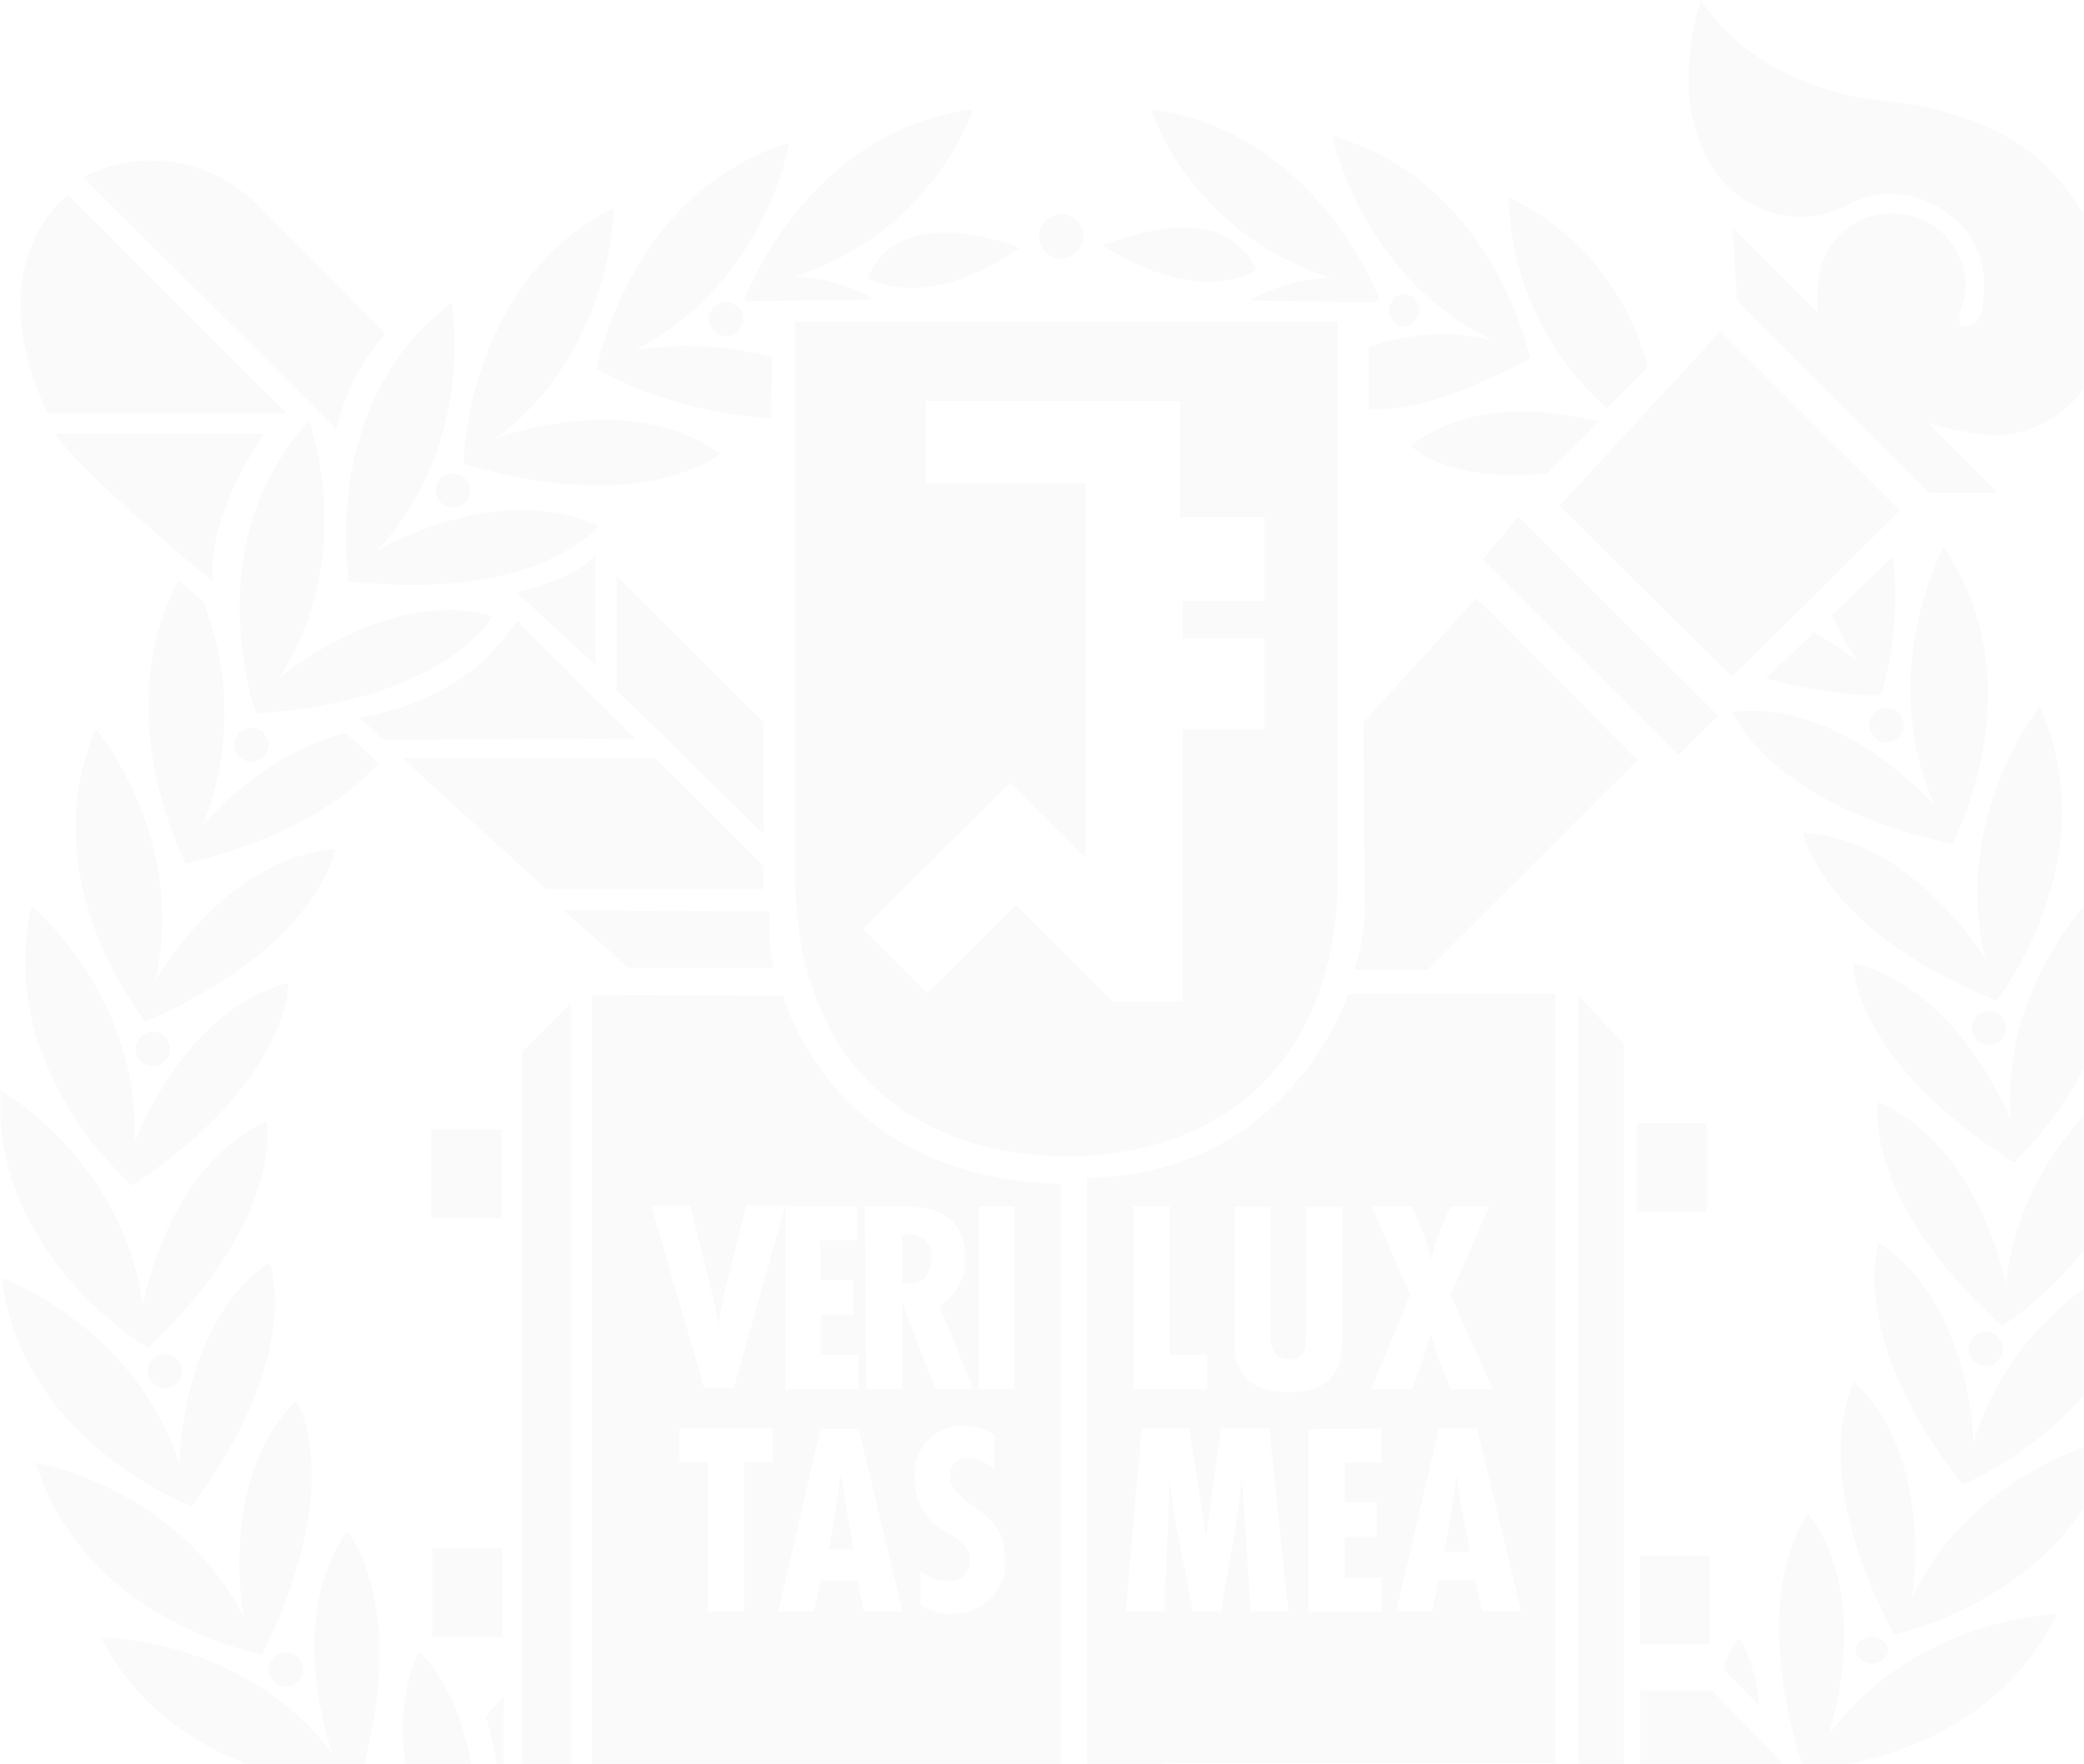 <svg width="697" height="590" viewBox="0 0 697 590" fill="none" xmlns="http://www.w3.org/2000/svg">
<mask id="mask0_106_211" style="mask-type:alpha" maskUnits="userSpaceOnUse" x="0" y="0" width="697" height="590">
<rect width="697" height="590" fill="white"/>
</mask>
<g mask="url(#mask0_106_211)">
<path d="M420.099 90.321C408.645 64.197 369.017 82.147 369.017 82.147C402.174 103.184 420.099 90.321 420.099 90.321ZM354.929 86.491C356.402 86.491 357.841 86.055 359.065 85.239C360.29 84.422 361.244 83.262 361.807 81.904C362.371 80.546 362.518 79.052 362.231 77.61C361.944 76.168 361.235 74.844 360.194 73.805C359.152 72.766 357.826 72.058 356.382 71.771C354.938 71.484 353.441 71.632 352.08 72.194C350.72 72.757 349.557 73.709 348.739 74.931C347.921 76.153 347.485 77.59 347.485 79.06C347.5 81.026 348.289 82.908 349.682 84.298C351.075 85.689 352.96 86.476 354.929 86.491V86.491ZM445.239 92.951C435.622 93.117 426.205 95.713 417.865 100.497L459.842 101.068L461.331 99.982C461.331 99.982 440.371 43.503 384.765 36.586C389.924 49.931 398.046 61.936 408.52 71.699C418.994 81.461 431.548 88.727 445.239 92.951ZM474.674 103.927C474.674 102.411 474.071 100.957 472.997 99.885C471.923 98.812 470.466 98.21 468.947 98.21C467.709 98.52 466.61 99.234 465.825 100.239C465.039 101.243 464.613 102.481 464.613 103.755C464.613 105.03 465.039 106.267 465.825 107.272C466.61 108.277 467.709 108.991 468.947 109.3C470.466 109.3 471.923 108.698 472.997 107.626C474.071 106.554 474.674 105.1 474.674 103.584V103.927ZM250.589 100.726L292.509 100.154C284.213 95.366 274.831 92.769 265.25 92.608C278.886 88.403 291.393 81.174 301.835 71.463C312.278 61.752 320.385 49.809 325.552 36.529C269.946 43.446 249.043 99.925 249.043 99.925L250.532 101.011L250.589 100.726ZM237.075 106.728C237.075 107.859 237.41 108.964 238.04 109.904C238.669 110.844 239.563 111.577 240.61 112.009C241.656 112.442 242.808 112.555 243.918 112.335C245.029 112.114 246.05 111.57 246.851 110.77C247.651 109.971 248.197 108.952 248.418 107.843C248.639 106.734 248.525 105.585 248.092 104.54C247.658 103.496 246.925 102.603 245.983 101.975C245.041 101.347 243.934 101.011 242.801 101.011C241.282 101.011 239.826 101.614 238.752 102.686C237.678 103.758 237.075 105.212 237.075 106.728ZM240.453 151.431C210.274 129.937 166.007 146.572 166.007 146.572C205.292 116.96 205.292 69.399 205.292 69.399C155.412 94.952 155.069 155.147 155.069 155.147C216.115 173.211 240.969 151.603 240.969 151.603L240.453 151.431ZM257.862 139.77L258.263 119.476C243.324 115.505 227.717 114.706 212.45 117.132C256.144 94.609 263.99 47.676 263.99 47.676C210.331 64.368 199.565 123.42 199.565 123.42C217.365 133.098 237.107 138.684 257.347 139.77H257.862ZM498.955 113.759C485.314 110.564 471.039 111.358 457.838 116.046V136.968C471.868 136.968 486.07 133.367 511.783 119.819C511.783 119.819 499.642 60.767 445.697 45.504C445.697 45.504 454.802 92.265 499.07 113.702L498.955 113.759ZM290.275 92.951C290.275 92.951 308.658 105.184 341.014 82.89C341.014 82.89 300.927 66.426 290.275 92.951V92.951ZM570.882 375.577H547.46V405.189H570.882V375.577ZM507.889 172.754L495.863 187.102L561.376 252.557L574.604 239.295L507.889 172.754ZM635.479 170.753L575.406 110.787L521.575 169.153L579.3 226.318L635.479 170.753ZM145.791 164.065C145.791 165.195 146.127 166.301 146.757 167.241C147.386 168.181 148.28 168.914 149.327 169.346C150.373 169.779 151.524 169.892 152.635 169.671C153.746 169.451 154.767 168.906 155.568 168.107C156.368 167.308 156.914 166.289 157.135 165.18C157.356 164.071 157.242 162.922 156.809 161.877C156.375 160.833 155.641 159.94 154.7 159.312C153.758 158.684 152.651 158.348 151.518 158.348C149.999 158.348 148.543 158.951 147.469 160.023C146.395 161.095 145.791 162.549 145.791 164.065ZM590.524 226.947C603.102 230.355 616.038 232.274 629.065 232.663C633.521 217.599 634.885 201.791 633.074 186.188L612.744 205.624C615.08 210.993 617.898 216.139 621.162 221.002C616.575 217.439 611.711 214.247 606.616 211.455L590.524 226.947ZM571.798 520.32H548.376V549.931H571.798V520.32ZM537.438 136.511L551.068 122.734C547.937 110.459 542.158 99.014 534.136 89.2C526.115 79.385 516.043 71.437 504.624 65.912C504.898 79.306 507.955 92.498 513.604 104.651C519.253 116.804 527.369 127.654 537.438 136.511V136.511ZM659.416 343.793C659.416 344.924 659.752 346.029 660.381 346.969C661.011 347.909 661.905 348.642 662.951 349.074C663.998 349.507 665.149 349.62 666.26 349.4C667.371 349.179 668.391 348.635 669.192 347.835C669.993 347.036 670.539 346.017 670.76 344.908C670.981 343.799 670.867 342.65 670.434 341.605C670 340.561 669.266 339.668 668.324 339.04C667.383 338.412 666.276 338.076 665.143 338.076C663.624 338.076 662.167 338.679 661.094 339.751C660.02 340.823 659.416 342.277 659.416 343.793ZM586.745 68.713C591.635 71.27 597.088 72.567 602.608 72.487C608.129 72.407 613.542 70.953 618.356 68.255C623.705 65.471 629.763 64.337 635.759 64.999C641.755 65.661 647.418 68.088 652.029 71.971C655.89 74.743 658.972 78.461 660.978 82.766C662.984 87.071 663.846 91.819 663.482 96.552C663.482 107.3 660.333 107.985 660.333 107.985C653.861 112.387 655.465 104.899 655.465 104.899L656.954 99.639C658.074 93.425 656.685 87.022 653.091 81.827C649.496 76.632 643.988 73.068 637.769 71.914C631.709 70.631 625.387 71.687 620.075 74.869C614.762 78.05 610.854 83.122 609.136 89.064C607.824 94.177 607.493 99.491 608.163 104.727L579.529 76.144L580.904 100.44L645.214 164.751H668.121L644.813 141.427C652.257 143.727 659.945 145.146 667.72 145.658C676.753 145.271 685.358 141.708 692.013 135.598C698.668 129.488 702.944 121.226 704.084 112.273C712.732 79.517 681.578 52.992 681.578 52.992C660.791 35.157 629.408 33.728 629.408 33.728C584.74 28.583 568.878 0 568.878 0C565.573 10.41 564.253 21.346 564.983 32.241C567.961 61.796 586.802 68.713 586.802 68.713H586.745ZM667.72 334.646C667.72 334.646 705.172 287.485 682.208 236.379C682.208 236.379 652.258 273.422 664.169 321.098C664.169 321.098 640.175 280.625 603.123 278.51C603.123 278.51 608.85 310.751 667.72 334.646ZM629.695 248.098C630.533 248.289 631.404 248.289 632.243 248.097C633.082 247.906 633.866 247.529 634.539 246.993C635.211 246.458 635.754 245.778 636.127 245.004C636.5 244.231 636.694 243.383 636.694 242.524C636.694 241.666 636.5 240.818 636.127 240.044C635.754 239.271 635.211 238.591 634.539 238.056C633.866 237.52 633.082 237.143 632.243 236.951C631.404 236.76 630.533 236.76 629.695 236.951C628.43 237.239 627.3 237.947 626.491 238.959C625.681 239.972 625.241 241.229 625.241 242.524C625.241 243.82 625.681 245.077 626.491 246.089C627.3 247.102 628.43 247.81 629.695 248.098ZM517.624 158.12L534.804 140.97C520.487 137.654 493.515 132.852 471.811 149.03C471.811 149.03 483.264 161.721 517.968 158.291L517.624 158.12ZM652.945 282.226C652.945 282.226 681.578 229.233 650.082 182.987C650.082 182.987 627.175 224.603 647.104 269.478C647.104 269.478 616.409 233.807 579.586 238.094C579.586 238.094 591.04 268.849 652.945 282.226ZM456.406 687.014C456.406 688.145 456.742 689.25 457.371 690.19C458 691.13 458.895 691.863 459.941 692.296C460.987 692.728 462.139 692.841 463.25 692.621C464.361 692.4 465.381 691.856 466.182 691.056C466.983 690.257 467.528 689.238 467.749 688.129C467.97 687.021 467.857 685.871 467.423 684.827C466.99 683.782 466.256 682.889 465.314 682.261C464.372 681.633 463.265 681.298 462.133 681.298C460.614 681.298 459.157 681.9 458.083 682.972C457.009 684.044 456.406 685.498 456.406 687.014ZM484.238 681.755C484.238 681.755 515.791 654.716 516.078 621.045L504.624 621.503C494.488 630.363 479.599 649.285 471.295 687.586C471.295 687.586 524.439 716.169 570.71 684.785C570.71 684.785 529.077 661.633 484.066 681.755H484.238ZM432.239 698.905C432.239 698.905 472.784 674.895 474.903 637.966C474.903 637.966 442.605 643.683 418.61 702.449C418.61 702.449 465.912 739.835 516.994 716.912C516.994 716.912 479.942 686.957 432.239 698.905V698.905ZM377.721 710.338C419.87 690.844 429.261 658.088 429.261 658.088C396.505 660.432 368.444 709.537 368.444 709.537C379.438 720.533 392.607 729.12 407.111 734.75C421.616 740.38 437.137 742.929 452.684 742.236C430.808 713.653 377.721 710.338 377.721 710.338V710.338ZM354.185 693.188V707.022C347.771 696.904 322.803 660.432 294.513 658.603C294.513 658.603 304.134 691.244 346.397 710.395C346.397 710.395 293.368 713.939 271.95 742.922C287.137 743.489 302.28 740.963 316.458 735.498C330.635 730.034 343.549 721.746 354.414 711.138V733.661H368.502V693.188H354.185ZM548.491 565.423V595.035L681.178 704.85H707.692L572.657 565.423H548.491ZM531.998 655.345C540.114 645.016 546.231 633.268 550.037 620.702L527.417 620.359C523.119 634.28 520.768 648.727 520.43 663.291C520.43 663.291 569.278 679.583 608.449 651.286L593.33 639.224C571.668 637.735 550.117 643.399 531.998 655.345V655.345ZM268.571 688.901C268.571 687.385 267.968 685.93 266.894 684.858C265.82 683.786 264.363 683.184 262.845 683.184C261.326 683.184 259.869 683.786 258.795 684.858C257.721 685.93 257.118 687.385 257.118 688.901C257.118 690.417 257.721 691.871 258.795 692.943C259.869 694.015 261.326 694.617 262.845 694.617C264.363 694.617 265.82 694.015 266.894 692.943C267.968 691.871 268.571 690.417 268.571 688.901ZM639.545 533.982C639.545 533.982 647.161 487.507 620.131 462.125C620.131 462.125 603.753 490.708 633.474 546.616C633.474 546.616 692.574 534.497 707.921 480.704C707.921 480.704 661.192 489.793 639.659 533.982H639.545ZM584.912 632.193L565.327 616.301C565.785 621.274 566.415 626.533 567.331 632.135C573.18 632.658 579.064 632.658 584.912 632.135V632.193ZM555.363 639.395C556.495 639.395 557.603 639.06 558.544 638.432C559.486 637.804 560.22 636.911 560.653 635.866C561.087 634.822 561.2 633.673 560.979 632.564C560.758 631.455 560.213 630.436 559.412 629.637C558.611 628.837 557.591 628.293 556.48 628.072C555.369 627.852 554.218 627.965 553.171 628.397C552.125 628.83 551.23 629.563 550.601 630.503C549.972 631.443 549.636 632.548 549.636 633.679C549.636 635.195 550.239 636.649 551.313 637.721C552.387 638.793 553.844 639.395 555.363 639.395ZM89.957 558.335C89.957 559.465 90.292 560.571 90.922 561.511C91.551 562.451 92.445 563.184 93.492 563.616C94.538 564.049 95.689 564.162 96.8 563.942C97.911 563.721 98.932 563.176 99.733 562.377C100.533 561.578 101.079 560.559 101.3 559.45C101.521 558.341 101.407 557.192 100.974 556.147C100.54 555.103 99.806 554.21 98.865 553.582C97.923 552.954 96.816 552.618 95.683 552.618C94.164 552.618 92.708 553.221 91.634 554.293C90.56 555.365 89.957 556.819 89.957 558.335ZM49.469 450.807C95.626 407.075 89.155 374.948 89.155 374.948C55.425 390.383 47.751 436.858 47.751 436.858C41.566 388.153 0.105 364.544 0.105 364.544C-2.644 420.452 49.469 450.807 49.469 450.807V450.807ZM49.469 458.524C49.469 459.655 49.805 460.76 50.434 461.7C51.063 462.64 51.958 463.373 53.004 463.805C54.05 464.238 55.202 464.351 56.313 464.131C57.424 463.91 58.444 463.366 59.245 462.566C60.046 461.767 60.591 460.748 60.812 459.639C61.033 458.53 60.92 457.381 60.486 456.336C60.053 455.292 59.319 454.399 58.377 453.771C57.435 453.143 56.328 452.807 55.196 452.807C53.677 452.807 52.22 453.41 51.146 454.482C50.072 455.554 49.469 457.008 49.469 458.524ZM128.669 111.473L85.662 68.141C78.194 60.735 68.564 55.886 58.16 54.294C47.755 52.702 37.112 54.448 27.765 59.281L112.52 143.542C115.19 131.687 120.847 120.707 128.955 111.644L128.669 111.473ZM95.912 138.283L22.725 65.169C22.725 65.169 -7.855 87.12 15.911 138.283H95.912ZM64.186 503.685C102.04 452.636 90.128 422.167 90.128 422.167C59.605 443.261 60.12 490.308 60.12 490.308C45.517 443.375 0.62 427.426 0.62 427.426C7.607 482.876 64.186 503.742 64.186 503.742V503.685ZM98.146 648.485C104.758 644.911 111.95 642.531 119.392 641.453L105.476 638.138L104.101 639.91L105.476 638.138L43.685 703.078C43.685 703.078 36.641 713.139 43.284 719.827C45.498 721.309 48.133 722.037 50.795 721.903C53.457 721.769 56.005 720.781 58.059 719.084L118.303 666.492C112.176 663.348 98.89 652.315 98.146 648.485V648.485ZM215.313 622.074H207.41C207.009 657.002 240.625 684.499 240.625 684.499C195.213 665.577 154.095 689.529 154.095 689.529C201.168 719.941 253.567 690.044 253.567 690.044C243.374 647.57 225.507 629.391 215.313 622.131V622.074ZM87.666 553.133C116.299 496.31 99.119 468.356 99.119 468.356C72.719 494.309 81.481 540.613 81.481 540.613C58.918 496.939 11.959 489.165 11.959 489.165C28.395 542.557 87.78 553.361 87.78 553.361L87.666 553.133ZM248.871 640.767C251.907 677.696 292.967 700.677 292.967 700.677C244.977 689.872 208.613 720.685 208.613 720.685C260.153 742.407 306.654 703.935 306.654 703.935C281.284 645.684 248.871 640.767 248.871 640.767V640.767ZM116.585 194.362C179.579 201.565 200.252 176.012 200.252 176.012C166.751 160.12 126.149 184.13 126.149 184.13C159.593 148.058 151.06 101.24 151.06 101.24C106.392 134.968 116.7 194.362 116.7 194.362H116.585ZM119.678 597.95C137.774 537.069 116.127 512.202 116.127 512.202C94.652 542.386 111.26 586.517 111.26 586.517C81.424 547.359 33.778 547.645 33.778 547.645C59.376 597.436 119.678 597.722 119.678 597.722V597.95ZM581.82 547.874C579.201 550.857 577.388 554.457 576.551 558.335L588.348 570.511C587.815 562.514 585.59 554.721 581.82 547.645V547.874ZM188.455 304.463L210.102 323.556H259.008C256.66 319.612 257.404 304.863 257.404 304.863L188.455 304.463ZM309.689 161.55V134.11H394.73V172.983H422.905V200.994H395.589V213.456H422.905V243.868H395.589V334.989H372.224L339.811 302.691L310.147 332.246L288.672 310.808L337.864 261.761L363.176 287.085V161.55H309.689ZM265.937 292.173C265.937 356.827 306.539 386.667 356.647 386.667C406.756 386.667 447.415 356.941 447.415 292.173V107.643H265.994C265.994 107.643 265.994 227.29 265.994 291.944L265.937 292.173ZM199.107 185.559C199.107 185.559 193.38 193.505 172.707 198.078L199.107 222.316V185.559ZM431.094 454.694C436.821 454.694 436.821 450.235 436.821 445.662V403.531H448.904V448.12C448.904 454.58 448.159 465.612 430.75 465.612C419.297 465.612 412.769 460.353 412.769 448.977V403.531H424.852V443.089C424.852 447.72 424.279 454.522 430.865 454.522L431.094 454.694ZM462.018 477.732V489.165H449.706V502.427H460.529V513.86H449.706V527.637H462.133V539.07H437.622V477.903L462.018 477.732ZM458.639 403.416H472.326L475.819 411.934C476.998 414.967 477.955 418.081 478.683 421.252C479.414 418.095 480.331 414.983 481.431 411.934L485.154 403.416H498.153L485.154 433.028L499.184 464.526H485.154L481.202 454.808C480.114 451.721 479.37 448.749 478.511 445.662C477.595 448.749 476.85 451.721 475.819 454.808L472.269 464.526H458.582L471.639 433.028L458.639 403.416ZM495.691 538.841L493.457 528.494H481.26L479.026 538.841H467L481.26 477.674H493.973L508.805 538.841H495.691ZM418.266 538.841L415.403 494.767L413.456 509.916L408.302 538.841H398.967L393.241 509.573L391.236 495.967V494.767L389.461 538.841H376.462L381.845 477.674H397.708L403.434 513.803L408.302 477.674H424.508L430.922 538.841H418.266ZM379.039 403.302H391.179V453.093H403.835V464.526H379.039V403.302ZM363.577 393.927V601.095C371.261 594.059 381.216 590.003 391.637 589.661H520.258V332.417H450.965C450.965 332.417 431.266 393.012 363.577 393.927ZM311.521 420.509C311.649 419.429 311.52 418.334 311.144 417.313C310.768 416.292 310.157 415.374 309.359 414.634C308.561 413.893 307.6 413.351 306.552 413.05C305.505 412.75 304.402 412.701 303.332 412.906H301.729V429.198H303.847C309.574 429.198 311.521 425.482 311.521 420.452V420.509ZM487.215 493.395L485.841 502.599L483.264 518.948H491.625L488.475 502.599L487.215 493.395ZM161.425 221.23C149.747 231.257 135.441 237.743 120.193 239.923L128.211 247.412L212.45 247.012L186.336 220.887L173.05 207.682C169.498 212.416 165.674 216.939 161.597 221.23H161.425ZM631.642 551.875C631.354 550.612 630.644 549.484 629.63 548.677C628.615 547.869 627.356 547.429 626.058 547.429C624.761 547.429 623.502 547.869 622.487 548.677C621.473 549.484 620.763 550.612 620.475 551.875C620.763 553.138 621.473 554.266 622.487 555.074C623.502 555.881 624.761 556.321 626.058 556.321C627.356 556.321 628.615 555.881 629.63 555.074C630.644 554.266 631.354 553.138 631.642 551.875ZM664.112 456.866C665.245 456.866 666.352 456.531 667.294 455.903C668.235 455.275 668.969 454.382 669.403 453.337C669.836 452.293 669.95 451.143 669.729 450.034C669.508 448.925 668.962 447.907 668.161 447.107C667.361 446.308 666.34 445.763 665.229 445.543C664.118 445.322 662.967 445.435 661.921 445.868C660.874 446.301 659.98 447.034 659.351 447.974C658.721 448.914 658.385 450.019 658.385 451.15C658.385 452.666 658.989 454.12 660.063 455.192C661.137 456.264 662.593 456.866 664.112 456.866ZM628.378 415.593C628.378 415.593 617.211 446.348 656.267 496.482C656.267 496.482 712.331 474.302 718 418.622C718 418.622 673.504 435.772 660.046 482.934C660.046 482.934 659.474 435.886 628.378 415.593ZM670.87 429.427C670.87 429.427 662.222 383.18 628.149 368.546C628.149 368.546 622.422 400.844 669.61 443.432C669.61 443.432 721.15 411.82 716.797 356.026C716.797 356.026 676.024 380.607 670.984 429.427H670.87ZM604.841 506.2C604.841 506.2 583.767 531.296 603.295 591.948C603.295 591.948 663.597 590.233 687.935 539.87C687.935 539.87 640.289 540.785 611.427 580.515C611.427 580.515 627.003 536.097 604.841 506.2V506.2ZM672.473 374.719C672.473 374.719 655.866 330.702 619.73 322.184C619.73 322.184 619.73 354.883 673.561 388.725C673.561 388.725 718.744 348.709 704.943 294.459C704.943 294.459 668.98 325.729 672.473 374.491V374.719ZM633.875 616.815C643.91 610.557 652.53 602.283 659.187 592.52C644.427 591.328 629.578 593.156 615.55 597.893L633.875 616.815ZM282.602 501.912L281.227 492.652L279.91 501.912L277.333 518.148H285.465L282.602 501.912ZM103.414 140.856C65.275 181.843 85.604 238.551 85.604 238.551C149.113 234.664 164.804 206.024 164.804 206.024C129.07 196.135 93.335 226.832 93.335 226.832C119.964 185.502 103.414 141.084 103.414 141.084V140.856ZM341.643 631.792H378.294C378.294 631.792 380.642 615.9 391.007 615.9H543.05V348.938L527.875 332.989V597.55H391.523C378.621 599.627 366.96 606.435 358.823 616.644C354.667 611.246 349.385 606.815 343.343 603.656C337.302 600.498 330.645 598.688 323.834 598.351H190.918V335.39L174.597 351.739V615.958H323.032C323.032 615.958 341.357 616.701 341.357 631.85L341.643 631.792ZM56.856 350.767C56.856 349.637 56.52 348.531 55.891 347.591C55.262 346.651 54.367 345.918 53.321 345.486C52.275 345.053 51.123 344.94 50.012 345.16C48.901 345.381 47.881 345.925 47.08 346.725C46.279 347.524 45.734 348.543 45.513 349.652C45.292 350.761 45.406 351.91 45.839 352.955C46.272 353.999 47.006 354.892 47.948 355.52C48.89 356.148 49.997 356.484 51.13 356.484C52.648 356.484 54.105 355.881 55.179 354.809C56.253 353.737 56.856 352.283 56.856 350.767ZM51.931 327.901C62.755 279.996 32.003 243.696 32.003 243.696C10.184 295.145 48.724 341.621 48.724 341.621C107.079 316.296 112.061 283.941 112.061 283.941C75.01 286.913 51.931 327.901 51.931 327.901ZM10.585 303.034C-1.842 357.57 44.2 396.499 44.2 396.499C97.229 361.457 96.485 328.701 96.485 328.701C60.579 338.076 44.945 382.494 44.945 382.494C47.293 333.389 10.585 303.034 10.585 303.034ZM71.23 194.42C71.23 194.42 68.023 174.64 88.41 145.029H18.545C18.545 145.029 21.523 153.146 70.944 194.42H71.23ZM255.4 297.317V289.657L219.093 253.472H134.51L182.557 297.317H255.4ZM167.782 603.781C167.782 606.354 168.469 603.21 168.469 603.21V567.424L162.456 574.055C165.424 583.812 167.211 593.887 167.782 604.067V603.781ZM78.331 249.07C78.331 250.586 78.935 252.04 80.009 253.112C81.083 254.184 82.539 254.786 84.058 254.786C85.577 254.786 87.033 254.184 88.107 253.112C89.181 252.04 89.785 250.586 89.785 249.07C89.785 247.554 89.181 246.1 88.107 245.028C87.033 243.956 85.577 243.353 84.058 243.353C82.539 243.353 81.083 243.956 80.009 245.028C78.935 246.1 78.331 247.554 78.331 249.07ZM167.438 644.597C168.571 644.597 169.678 644.262 170.62 643.634C171.562 643.006 172.296 642.113 172.729 641.069C173.162 640.024 173.276 638.875 173.055 637.766C172.834 636.657 172.289 635.638 171.488 634.839C170.687 634.039 169.666 633.495 168.555 633.274C167.445 633.054 166.293 633.167 165.247 633.6C164.2 634.032 163.306 634.765 162.677 635.705C162.047 636.645 161.712 637.75 161.712 638.881C161.712 640.397 162.315 641.851 163.389 642.923C164.463 643.995 165.919 644.597 167.438 644.597ZM206.208 230.777L255.4 279.025V241.581L206.208 192.533V230.777ZM168.011 517.862H144.589V547.473H168.011V517.862ZM493.801 200.022L456.005 241.581L456.406 307.95C455.854 313.513 454.682 318.996 452.913 324.3H477.48L547.689 254.215L493.801 200.022ZM286.667 403.416V414.85H274.412V428.169H285.465V439.602H274.641V453.093H287.068V464.526H262.615V403.245L245.435 464.24H235.528L217.833 403.188H230.832L238.163 432.514C239.193 436.001 239.594 439.488 240.339 442.918C240.774 439.361 241.405 435.83 242.229 432.342L249.559 403.188L286.667 403.416ZM301.843 538.899H288.958L286.667 528.609H274.47L272.294 538.899H260.268L274.47 477.789H287.183L301.843 538.899ZM289.187 403.416H301.328C309.059 403.416 322.803 404.217 322.803 420.909C322.966 424.08 322.244 427.235 320.717 430.02C319.19 432.806 316.919 435.114 314.155 436.687L325.552 464.526H312.781L301.843 435.944V464.526H289.76L289.187 403.416ZM327.212 403.416H339.295V464.526H327.212V403.416ZM318.221 539.813C314.542 539.848 310.935 538.794 307.856 536.783V525.35C310.436 527.438 313.641 528.605 316.962 528.666C317.928 528.785 318.91 528.69 319.836 528.389C320.762 528.087 321.61 527.585 322.321 526.92C323.031 526.254 323.586 525.441 323.947 524.538C324.307 523.634 324.464 522.663 324.406 521.692C324.406 517.061 320.684 515.232 317.305 512.831C313.888 511.183 311.004 508.611 308.979 505.408C306.954 502.204 305.871 498.498 305.852 494.71C305.621 492.459 305.862 490.185 306.56 488.032C307.259 485.88 308.398 483.896 309.907 482.208C311.415 480.519 313.259 479.162 315.322 478.224C317.384 477.286 319.62 476.788 321.886 476.76C325.665 476.729 329.375 477.759 332.595 479.732V491.451C330.231 489.156 327.124 487.778 323.834 487.564C323.024 487.506 322.211 487.621 321.449 487.9C320.687 488.18 319.993 488.618 319.414 489.186C318.834 489.753 318.382 490.437 318.088 491.193C317.794 491.948 317.663 492.757 317.706 493.566C317.706 503.57 336.146 504.199 336.146 520.663C336.417 523.102 336.161 525.572 335.395 527.904C334.628 530.236 333.369 532.376 331.702 534.181C330.036 535.986 328 537.412 325.734 538.364C323.467 539.316 321.023 539.771 318.565 539.699L318.221 539.813ZM258.378 488.993H248.814V538.841H236.731V489.05H227.225V477.617H258.378V488.993ZM197.961 332.76V590.004H325.552C336.145 591.172 346.241 595.117 354.815 601.438V395.928C277.562 394.27 261.985 333.046 261.985 333.046L197.961 332.76ZM203.688 667.292C203.056 651.811 199.963 636.529 194.525 622.017H171.962C176.124 635.711 182.912 648.466 191.948 659.575C150.545 633.05 106.048 649.571 106.048 649.571C147.109 687.643 203.86 667.292 203.86 667.292H203.688ZM127.123 255.701L115.669 245.125C88.067 251.757 67.852 275.88 67.852 275.88C77.455 251.819 77.455 224.998 67.852 200.937L59.662 194.134C35.782 239.294 62.182 288.8 62.182 288.8C98.89 279.996 117.444 265.533 126.55 255.187L127.123 255.701ZM65.217 601.723C99.005 646.312 158.505 636.023 158.505 636.023C165.72 573.141 140.122 552.447 140.122 552.447C124.259 585.946 148.254 626.362 148.254 626.362C112.119 593.034 65.217 601.609 65.217 601.609V601.723ZM167.725 377.692H144.245V407.361H167.725V377.692Z" fill="black" fill-opacity="0.02"/>
</g>
</svg>
